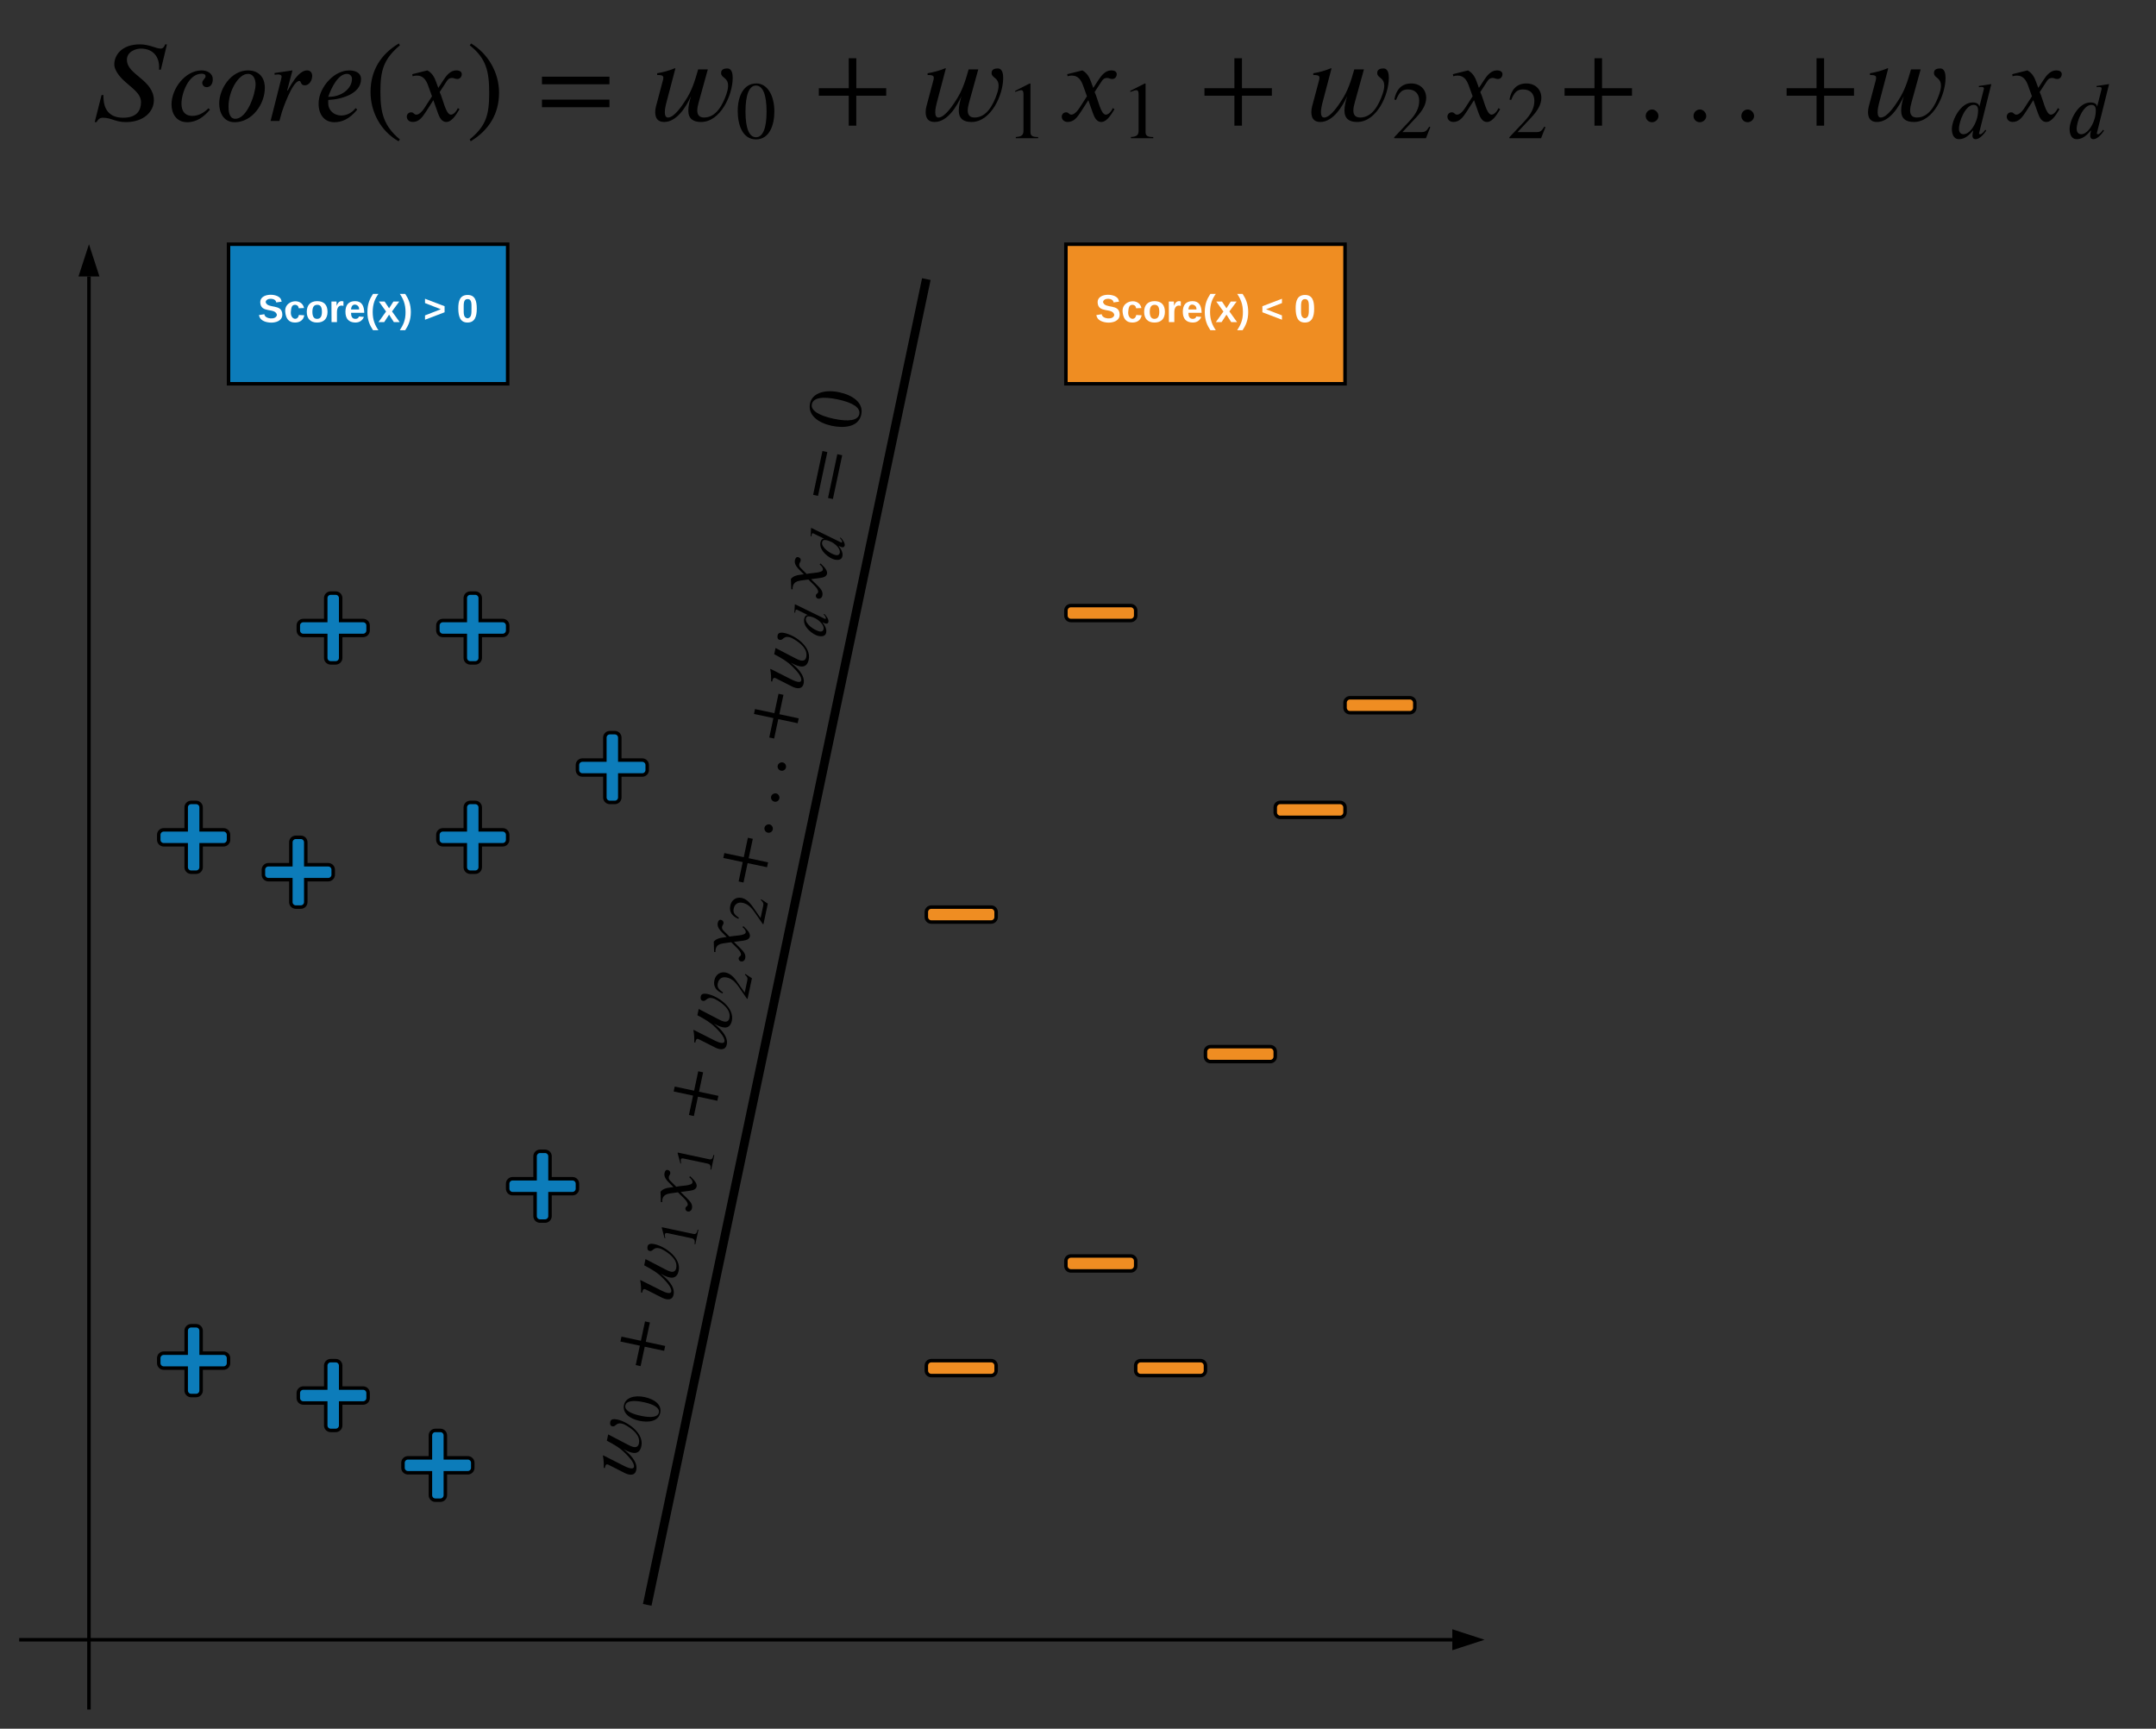 <svg xmlns="http://www.w3.org/2000/svg" xmlns:xlink="http://www.w3.org/1999/xlink" xmlns:lucid="lucid" width="1235.87" height="991"><rect width="100%" height="100%" fill="#333333" stroke="none"/><g transform="translate(-189 -100)" lucid:page-tab-id="EQo7x~K6TtpY"><path d="M240 1079V258.5M240 1078.97v1.03" stroke="#000" stroke-width="2" fill="none"/><path d="M240 243.24l4.64 14.26h-9.28z" stroke="#000" stroke-width="2"/><path d="M201 1040h820.5M201.03 1040H200" stroke="#000" stroke-width="2" fill="none"/><path d="M1036.76 1040l-14.26 4.64v-9.28z" stroke="#000" stroke-width="2"/><path d="M560.52 1017.55l158.96-755.1M560.53 1017.5l-.53 2.5M719.47 262.5l.53-2.5" stroke="#000" stroke-width="5" fill="none"/><path d="M557.16 535.72h-12.88v-12.88c0-1.56-1.28-2.84-2.84-2.84h-2.88c-1.56 0-2.84 1.28-2.84 2.84v12.88h-12.88c-1.56 0-2.84 1.28-2.84 2.84v2.88c0 1.56 1.28 2.84 2.84 2.84h12.88v12.88c0 1.56 1.28 2.84 2.84 2.84h2.88c1.56 0 2.84-1.28 2.84-2.84v-12.88h12.88c1.56 0 2.84-1.28 2.84-2.84v-2.88c0-1.56-1.28-2.84-2.84-2.84z" stroke="#000" stroke-width="2" fill="#0c7cba"/><path d="M837.16 447.14h-34.32c-1.56 0-2.84 1.28-2.84 2.86v2.86c0 1.58 1.28 2.85 2.84 2.85h34.32c1.56 0 2.84-1.26 2.84-2.84V450c0-1.58-1.28-2.86-2.84-2.86z" stroke="#000" stroke-width="2" fill="#ef8d22"/><path d="M397.16 455.72h-12.88v-12.88c0-1.56-1.28-2.84-2.84-2.84h-2.88c-1.56 0-2.84 1.28-2.84 2.84v12.88h-12.88c-1.56 0-2.84 1.28-2.84 2.84v2.88c0 1.56 1.28 2.84 2.84 2.84h12.88v12.88c0 1.56 1.28 2.84 2.84 2.84h2.88c1.56 0 2.84-1.28 2.84-2.84v-12.88h12.88c1.56 0 2.84-1.28 2.84-2.84v-2.88c0-1.56-1.28-2.84-2.84-2.84zM477.16 455.72h-12.88v-12.88c0-1.56-1.28-2.84-2.84-2.84h-2.88c-1.56 0-2.84 1.28-2.84 2.84v12.88h-12.88c-1.56 0-2.84 1.28-2.84 2.84v2.88c0 1.56 1.28 2.84 2.84 2.84h12.88v12.88c0 1.56 1.28 2.84 2.84 2.84h2.88c1.56 0 2.84-1.28 2.84-2.84v-12.88h12.88c1.56 0 2.84-1.28 2.84-2.84v-2.88c0-1.56-1.28-2.84-2.84-2.84z" stroke="#000" stroke-width="2" fill="#0c7cba"/><path d="M800 240h160v80H800z" stroke="#000" stroke-width="2" fill="#ef8d22"/><use xlink:href="#a" transform="matrix(1,0,0,1,805,245) translate(11.821 39.653)"/><use xlink:href="#b" transform="matrix(1,0,0,1,805,245) translate(106.698 39.653)"/><use xlink:href="#c" transform="matrix(1,0,0,1,805,245) translate(125.833 39.653)"/><path d="M320 240h160v80H320z" stroke="#000" stroke-width="2" fill="#0c7cba"/><use xlink:href="#a" transform="matrix(1,0,0,1,325,245) translate(11.821 39.653)"/><use xlink:href="#d" transform="matrix(1,0,0,1,325,245) translate(106.698 39.653)"/><use xlink:href="#c" transform="matrix(1,0,0,1,325,245) translate(125.833 39.653)"/><path d="M477.16 575.72h-12.88v-12.88c0-1.56-1.28-2.84-2.84-2.84h-2.88c-1.56 0-2.84 1.28-2.84 2.84v12.88h-12.88c-1.56 0-2.84 1.28-2.84 2.84v2.88c0 1.56 1.28 2.84 2.84 2.84h12.88v12.88c0 1.56 1.28 2.84 2.84 2.84h2.88c1.56 0 2.84-1.28 2.84-2.84v-12.88h12.88c1.56 0 2.84-1.28 2.84-2.84v-2.88c0-1.56-1.28-2.84-2.84-2.84zM377.16 595.72h-12.88v-12.88c0-1.56-1.28-2.84-2.84-2.84h-2.88c-1.56 0-2.84 1.28-2.84 2.84v12.88h-12.88c-1.56 0-2.84 1.28-2.84 2.84v2.88c0 1.56 1.28 2.84 2.84 2.84h12.88v12.88c0 1.56 1.28 2.84 2.84 2.84h2.88c1.56 0 2.84-1.28 2.84-2.84v-12.88h12.88c1.56 0 2.84-1.28 2.84-2.84v-2.88c0-1.56-1.28-2.84-2.84-2.84zM317.16 575.72h-12.88v-12.88c0-1.56-1.28-2.84-2.84-2.84h-2.88c-1.56 0-2.84 1.28-2.84 2.84v12.88h-12.88c-1.56 0-2.84 1.28-2.84 2.84v2.88c0 1.56 1.28 2.84 2.84 2.84h12.88v12.88c0 1.56 1.28 2.84 2.84 2.84h2.88c1.56 0 2.84-1.28 2.84-2.84v-12.88h12.88c1.56 0 2.84-1.28 2.84-2.84v-2.88c0-1.56-1.28-2.84-2.84-2.84zM457.16 935.72h-12.88v-12.88c0-1.56-1.28-2.84-2.84-2.84h-2.88c-1.56 0-2.84 1.28-2.84 2.84v12.88h-12.88c-1.56 0-2.84 1.28-2.84 2.84v2.88c0 1.56 1.28 2.84 2.84 2.84h12.88v12.88c0 1.56 1.28 2.84 2.84 2.84h2.88c1.56 0 2.84-1.28 2.84-2.84v-12.88h12.88c1.56 0 2.84-1.28 2.84-2.84v-2.88c0-1.56-1.28-2.84-2.84-2.84zM517.16 775.72h-12.88v-12.88c0-1.56-1.28-2.84-2.84-2.84h-2.88c-1.56 0-2.84 1.28-2.84 2.84v12.88h-12.88c-1.56 0-2.84 1.28-2.84 2.84v2.88c0 1.56 1.28 2.84 2.84 2.84h12.88v12.88c0 1.56 1.28 2.84 2.84 2.84h2.88c1.56 0 2.84-1.28 2.84-2.84v-12.88h12.88c1.56 0 2.84-1.28 2.84-2.84v-2.88c0-1.56-1.28-2.84-2.84-2.84zM397.16 895.72h-12.88v-12.88c0-1.56-1.28-2.84-2.84-2.84h-2.88c-1.56 0-2.84 1.28-2.84 2.84v12.88h-12.88c-1.56 0-2.84 1.28-2.84 2.84v2.88c0 1.56 1.28 2.84 2.84 2.84h12.88v12.88c0 1.56 1.28 2.84 2.84 2.84h2.88c1.56 0 2.84-1.28 2.84-2.84v-12.88h12.88c1.56 0 2.84-1.28 2.84-2.84v-2.88c0-1.56-1.28-2.84-2.84-2.84zM317.16 875.72h-12.88v-12.88c0-1.56-1.28-2.84-2.84-2.84h-2.88c-1.56 0-2.84 1.28-2.84 2.84v12.88h-12.88c-1.56 0-2.84 1.28-2.84 2.84v2.88c0 1.56 1.28 2.84 2.84 2.84h12.88v12.88c0 1.56 1.28 2.84 2.84 2.84h2.88c1.56 0 2.84-1.28 2.84-2.84v-12.88h12.88c1.56 0 2.84-1.28 2.84-2.84v-2.88c0-1.56-1.28-2.84-2.84-2.84z" stroke="#000" stroke-width="2" fill="#0c7cba"/><path d="M997.16 500h-34.32c-1.56 0-2.84 1.28-2.84 2.85v2.87c0 1.57 1.28 2.85 2.84 2.85h34.32c1.56 0 2.84-1.28 2.84-2.85v-2.87c0-1.57-1.28-2.85-2.84-2.85zM957.16 560h-34.32c-1.56 0-2.84 1.28-2.84 2.85v2.87c0 1.57 1.28 2.85 2.84 2.85h34.32c1.56 0 2.84-1.28 2.84-2.85v-2.87c0-1.57-1.28-2.85-2.84-2.85zM757.16 620h-34.32c-1.56 0-2.84 1.28-2.84 2.85v2.87c0 1.57 1.28 2.85 2.84 2.85h34.32c1.56 0 2.84-1.28 2.84-2.85v-2.87c0-1.57-1.28-2.85-2.84-2.85zM917.16 700h-34.32c-1.56 0-2.84 1.28-2.84 2.85v2.87c0 1.57 1.28 2.85 2.84 2.85h34.32c1.56 0 2.84-1.28 2.84-2.85v-2.87c0-1.57-1.28-2.85-2.84-2.85zM837.16 820h-34.32c-1.56 0-2.84 1.28-2.84 2.85v2.87c0 1.57 1.28 2.85 2.84 2.85h34.32c1.56 0 2.84-1.28 2.84-2.85v-2.87c0-1.57-1.28-2.85-2.84-2.85zM877.16 880h-34.32c-1.56 0-2.84 1.28-2.84 2.85v2.87c0 1.57 1.28 2.85 2.84 2.85h34.32c1.56 0 2.84-1.28 2.84-2.85v-2.87c0-1.57-1.28-2.85-2.84-2.85zM757.16 880h-34.32c-1.56 0-2.84 1.28-2.84 2.85v2.87c0 1.57 1.28 2.85 2.84 2.85h34.32c1.56 0 2.84-1.28 2.84-2.85v-2.87c0-1.57-1.28-2.85-2.84-2.85z" stroke="#000" stroke-width="2" fill="#ef8d22"/><path d="M240 120h1164.87v65.87H240z" fill="#fff" fill-opacity="0"/><path d="M284.7 125.44l-3.5 14.52h-1.05c.07-.52.07-1.05.07-1.57 0-5.53-3.16-10.53-10.52-10.53-2.82 0-7.95 1.7-7.95 6.38 0 4.53 4 7.3 7.7 10.45 3.87 3.22 7.75 7.03 7.75 12.75 0 6.5-5.72 12.55-16.04 12.55-6.18 0-8.2-2.5-13.2-2.5-1.65 0-2.57.72-3.62 2.5h-1.05l3.93-15.5h1.05c0 .65.07 1.37.07 2.03.2 5.2 2.62 10.97 11.23 10.97 8.35 0 10.26-4.67 10.26-8.94 0-2.3-1.2-4.47-3.03-6.3-1.96-2.04-5.1-4.4-7.48-6.7-1.84-1.85-4.8-5.4-4.8-8.62 0-5.32 4.28-11.5 14.66-11.5 5.45 0 9.2 2.43 12.02 2.43 1.32 0 2.24-1.44 2.44-2.43h1.05M308.54 162.05l.8.85c-3.36 3.94-7.43 7.16-13.02 7.16-6.37 0-9-5.12-9-10.18 0-9.2 7.95-19.52 17.28-19.52 3.3 0 6.37 1.77 6.37 5 0 2.5-1.05 4.6-3.54 4.6-1.7 0-2.5-1.4-2.5-2.5 0-1.58 1.9-2.37 1.9-3.8 0-.8-.65-1.4-2.23-1.4-7.82 0-11.57 11.77-11.57 17.03 0 5.7 3.22 7.15 6.18 7.15 4.02 0 7.04-2.17 9.34-4.4M340.8 150.48c0 9.13-7.22 19.58-17.27 19.58-6.64 0-8.88-5.9-8.88-10.7 0-8.42 6.77-19 16.5-19 5.26 0 9.66 3.02 9.66 10.12m-5.3-2.04c0-2.5-.93-6.1-4.42-6.1-5.38 0-11.1 9.78-11.1 18.72 0 2.17.2 7.03 3.88 7.03 6.96 0 11.63-14.66 11.63-19.66M353.62 151.8l.33.06c.6-1.18 1.38-2.5 2.1-3.68 2.24-3.55 5.4-7.82 9-7.82 1.92 0 2.9 1.38 2.9 3.15 0 2.5-1.58 5.4-4.27 5.4-2.56 0-1.9-2.5-3.1-2.5-4 0-9.72 16.83-10.04 17.95l-1.38 5h-5.06l6.04-23.93c.2-.72.26-1.18.26-1.5 0-.87-.72-1.26-2.16-1.26-.46 0-1.38.13-1.78.2l-.13-1 10.32-1.5M392.86 161.98l.92.85c-4.6 5.66-9.07 7.23-13.15 7.23-6.44 0-9-5.52-9-10.25 0-1.5.07-2.42.4-3.93 1.64-7.3 8.87-15.5 17.2-15.5 2.77 0 6.72.9 6.72 4.98 0 8.35-10.98 11.57-18.8 11.96v1.85c0 4.2 3.42 7.04 7.43 7.04 2.76 0 5.9-1.2 8.28-4.22m-15.7-6.5h.58c6.84 0 13.02-4.54 13.02-10.32 0-1.65-1.25-2.83-2.9-2.83-4.86 0-8.8 7.56-10.7 13.14M418.22 179.92l-.78 1.05c-10.4-5.9-16.04-17.02-16.04-28.2 0-12.15 5.72-21.6 16.23-27.85l.6 1.05c-9.14 7.82-11.18 13.93-11.18 26.6 0 12.24 1.97 19.66 11.17 27.35M440.24 150.4l2.96-4.52c1.7-2.63 4-5.52 7.3-5.52 2.1 0 3.2.8 3.2 2.17 0 1.25-.84 2.76-2.55 2.76-1.45 0-1.78-.6-2.9-.6-1.96 0-2.7 1.05-3.6 2.5l-3.62 5.58c1.97 4.07 3.48 12.95 6.44 12.95 1.05 0 2.63-.92 4-3.75l.93.66c-.8.98-3.75 7.3-7.56 7.3-2.7 0-3.94-2.7-4.8-5.07l-2.63-7.42-4.13 6.44c-2.1 3.2-4 6.03-7.68 6.03-2.38 0-3.43-1.64-3.43-3.1 0-1.04.85-2.42 2.5-2.42 1.7 0 1.44 1.33 3.08 1.33.8 0 2.5-.66 4.6-3.88l4.28-6.64-2.17-6.03c-1.12-3.16-2.83-5.85-6.44-5.85-.86 0-1.84.13-2.5.4l-.2-1.2 8.68-2.16c2.9 1.58 4.14 4.27 4.93 6.44M458.25 125.97l.8-1.05c10.04 6.04 16.02 17.02 16.02 28.2 0 12.15-5.78 21.48-16.23 27.85l-.6-1.05c9.34-7.7 11.18-13.87 11.18-26.6 0-12.3-1.64-19.86-11.17-27.35M538.36 148.3h-38.7v-4.33h38.7v4.34m0 13.15h-38.7v-4.33h38.7v4.33M594.74 139.77l-5.26 19c-.4 1.5-.78 3-.78 4.6 0 2.55 1.24 4 3.87 4 7.1 0 10.78-7.56 12.82-13.34.5-1.58.97-3.22.97-4.86 0-4.87-3.87-4.34-4-7.17-.14-2.36 1.97-2.76 3.54-2.76 2.77 0 3.1 3.35 3.1 5.46 0 9.6-6.9 25.23-18.14 25.23-4.53 0-7.3-1.84-7.3-6.57 0-2.76.8-5.6 1.52-8.2-2.63 5.83-8.02 14.77-15.38 14.77-3.68 0-5.12-2.23-5.12-5.72 0-2.15.72-4.2 1.25-6.23l3.08-11.63c.2-.6.34-1.25.34-1.9 0-1.58-2.5-1.45-3.55-1.45v-1c3.48-.6 6.9-1.5 10.18-2.9l.26.2-5.32 20.18c-.2.86-.72 2.96-.72 4.8 0 1.7.4 3.1 1.84 3.1 3.8-.08 8.47-7.5 10.05-9.93 3.48-5.33 5.18-10.45 7.22-17.68h5.52M632.88 163.9c0 8-2.92 16-10.5 16-7.94 0-10.5-8.65-10.5-16.27 0-8.23 3.2-15.8 10.7-15.8 6.08 0 10.3 6.55 10.3 16.07m-4.46.24c0-9.67-2.04-15.1-6.13-15.1-3.87 0-5.96 5.48-5.96 14.9 0 9.44 2.05 14.74 6.04 14.74 3.95 0 6.04-5.34 6.04-14.54M697 154.88h-17.16v17.15h-4.33v-17.15h-17.14v-4.33h17.15V133.4h4.34v17.15H697v4.33M749.77 139.77l-5.26 19c-.38 1.5-.78 3-.78 4.6 0 2.55 1.25 4 3.88 4 7.1 0 10.78-7.56 12.8-13.34.54-1.58 1-3.22 1-4.86 0-4.87-3.88-4.34-4-7.17-.14-2.36 1.96-2.76 3.54-2.76 2.76 0 3.1 3.35 3.1 5.46 0 9.6-6.9 25.23-18.15 25.23-4.54 0-7.3-1.84-7.3-6.57 0-2.76.78-5.6 1.5-8.2-2.62 5.83-8 14.77-15.37 14.77-3.68 0-5.13-2.23-5.13-5.72 0-2.15.73-4.2 1.25-6.23l3.1-11.63c.2-.6.32-1.25.32-1.9 0-1.58-2.5-1.45-3.55-1.45v-1c3.48-.6 6.9-1.5 10.2-2.9l.25.2-5.32 20.18c-.2.86-.73 2.96-.73 4.8 0 1.7.4 3.1 1.84 3.1 3.82-.08 8.48-7.5 10.06-9.93 3.48-5.33 5.2-10.45 7.23-17.68h5.52M784.1 179.24h-12.82v-.7c3.44-.2 4.4-1.16 4.4-3.72v-20.86c0-1.58-.4-2.28-1.38-2.28-.47 0-1.26.24-2.1.56l-1.25.47v-.64l8.32-4.23.42.14v27.74c0 2 .92 2.84 4.4 2.84v.7M815.68 150.4l2.96-4.52c1.7-2.63 4-5.52 7.3-5.52 2.1 0 3.2.8 3.2 2.17 0 1.25-.84 2.76-2.55 2.76-1.45 0-1.78-.6-2.9-.6-1.97 0-2.7 1.05-3.6 2.5l-3.63 5.58c1.97 4.07 3.48 12.95 6.44 12.95 1.06 0 2.64-.92 4.02-3.75l.92.66c-.8.98-3.75 7.3-7.56 7.3-2.7 0-3.94-2.7-4.8-5.07l-2.62-7.42-4.14 6.44c-2.1 3.2-4 6.03-7.7 6.03-2.36 0-3.4-1.64-3.4-3.1 0-1.04.84-2.42 2.5-2.42 1.7 0 1.43 1.33 3.08 1.33.78 0 2.5-.66 4.6-3.88l4.27-6.64-2.17-6.03c-1.12-3.16-2.83-5.85-6.44-5.85-.86 0-1.84.13-2.5.4l-.2-1.2 8.68-2.16c2.9 1.58 4.14 4.27 4.93 6.44M850.1 179.24h-12.83v-.7c3.44-.2 4.4-1.16 4.4-3.72v-20.86c0-1.58-.4-2.28-1.38-2.28-.48 0-1.27.24-2.1.56l-1.26.47v-.64l8.32-4.23.42.14v27.74c0 2 .93 2.84 4.4 2.84v.7M918.07 154.88h-17.15v17.15h-4.34v-17.15h-17.15v-4.33h17.15V133.4h4.34v17.15h17.15v4.33M970.84 139.77l-5.26 19c-.4 1.5-.8 3-.8 4.6 0 2.55 1.26 4 3.9 4 7.1 0 10.77-7.56 12.8-13.34.53-1.58 1-3.22 1-4.86 0-4.87-3.88-4.34-4.02-7.17-.13-2.36 1.98-2.76 3.55-2.76 2.77 0 3.1 3.35 3.1 5.46 0 9.6-6.9 25.23-18.14 25.23-4.53 0-7.3-1.84-7.3-6.57 0-2.76.8-5.6 1.52-8.2-2.63 5.83-8.02 14.77-15.38 14.77-3.68 0-5.12-2.23-5.12-5.72 0-2.15.72-4.2 1.24-6.23l3.1-11.63c.2-.6.32-1.25.32-1.9 0-1.58-2.5-1.45-3.55-1.45v-1c3.48-.6 6.9-1.5 10.18-2.9l.26.2-5.32 20.18c-.2.86-.72 2.96-.72 4.8 0 1.7.4 3.1 1.84 3.1 3.8-.08 8.47-7.5 10.05-9.93 3.47-5.33 5.18-10.45 7.22-17.68h5.52M1008.9 172.87l-2.52 6.37H988.2v-.56l8.28-8.78c4.37-4.6 6.04-8.13 6.04-12.08 0-4.23-2.5-6.55-6.45-6.55-3.35 0-4.97 1.48-6.83 6.04l-.98-.23c.98-5.43 3.95-9.24 9.66-9.24 5.26 0 8.6 3.58 8.6 8.18 0 3.68-1.8 7.16-5.95 11.53l-7.66 8.18h10.88c1.95 0 2.93-.5 4.46-3.1M1036.75 150.4l2.96-4.52c1.72-2.63 4.02-5.52 7.3-5.52 2.1 0 3.23.8 3.23 2.17 0 1.25-.86 2.76-2.57 2.76-1.44 0-1.77-.6-2.9-.6-1.96 0-2.68 1.05-3.6 2.5l-3.62 5.58c1.97 4.07 3.5 12.95 6.44 12.95 1.06 0 2.63-.92 4-3.75l.93.66c-.78.98-3.73 7.3-7.55 7.3-2.7 0-3.94-2.7-4.8-5.07l-2.62-7.42-4.14 6.44c-2.1 3.2-4.02 6.03-7.7 6.03-2.37 0-3.42-1.64-3.42-3.1 0-1.04.86-2.42 2.5-2.42 1.7 0 1.45 1.33 3.1 1.33.78 0 2.5-.66 4.6-3.88l4.26-6.64-2.17-6.03c-1.12-3.16-2.82-5.85-6.44-5.85-.85 0-1.84.13-2.5.4l-.2-1.2 8.68-2.16c2.9 1.58 4.15 4.27 4.94 6.44M1074.88 172.87l-2.5 6.37h-18.17v-.56l8.28-8.78c4.36-4.6 6.04-8.13 6.04-12.08 0-4.23-2.5-6.55-6.46-6.55-3.35 0-4.97 1.48-6.83 6.04l-.98-.23c.98-5.43 3.95-9.24 9.67-9.24 5.25 0 8.6 3.58 8.6 8.18 0 3.68-1.82 7.16-5.96 11.53l-7.66 8.18h10.87c1.95 0 2.93-.5 4.46-3.1M1124.5 154.88h-17.17v17.15H1103v-17.15h-17.15v-4.33H1103V133.4h4.33v17.15h17.16v4.33M1139.67 166.5c0 1.92-1.7 3.56-3.68 3.56-2.05 0-3.63-1.57-3.63-3.6 0-2.05 1.65-3.7 3.68-3.7 1.9 0 3.62 1.78 3.62 3.75M1167.07 166.5c0 1.92-1.7 3.56-3.68 3.56-2.05 0-3.62-1.57-3.62-3.6 0-2.05 1.64-3.7 3.68-3.7 1.9 0 3.6 1.78 3.6 3.75M1194.48 166.5c0 1.92-1.7 3.56-3.68 3.56-2.04 0-3.62-1.57-3.62-3.6 0-2.05 1.64-3.7 3.68-3.7 1.9 0 3.62 1.78 3.62 3.75M1251.78 154.88h-17.15v17.15h-4.34v-17.15h-17.16v-4.33h17.15V133.4h4.33v17.15h17.15v4.33M1289.96 139.77l-5.25 19c-.4 1.5-.78 3-.78 4.6 0 2.55 1.25 4 3.87 4 7.1 0 10.77-7.56 12.8-13.34.53-1.58 1-3.22 1-4.86 0-4.87-3.88-4.34-4-7.17-.15-2.36 1.96-2.76 3.53-2.76 2.76 0 3.1 3.35 3.1 5.46 0 9.6-6.9 25.23-18.14 25.23-4.55 0-7.3-1.84-7.3-6.57 0-2.76.78-5.6 1.5-8.2-2.63 5.83-8 14.77-15.38 14.77-3.68 0-5.12-2.23-5.12-5.72 0-2.15.72-4.2 1.25-6.23l3.1-11.63c.18-.6.3-1.25.3-1.9 0-1.58-2.48-1.45-3.53-1.45v-1c3.48-.6 6.9-1.5 10.18-2.9l.26.2-5.32 20.18c-.2.86-.72 2.96-.72 4.8 0 1.7.4 3.1 1.84 3.1 3.8-.08 8.48-7.5 10.05-9.93 3.5-5.33 5.2-10.45 7.24-17.68h5.52M1330.47 148.2l-6.92 27.78c-.04.14-.1.42-.1.56 0 .28.24.42.7.42.94 0 2.24-1.63 2.9-2.6l.5.56c-1.4 2.1-3.86 4.87-6.04 4.87-1.48 0-1.85-1.07-1.85-1.9 0-.94.1-1.6.46-2.98h-.22c-3.44 4.32-6.22 4.87-7.94 4.87-3.4 0-4.1-3.44-4.1-5.9 0-4.8 4.8-15.15 11.95-15.15 2.64 0 3.7 1.2 3.75 2.32h.1l2.46-9.7c.05-.2.1-.38.1-.57 0-.6-.32-.93-1.53-.93-.42 0-.93.1-1.26.14l-.17-.68m-.37 14.12c0-2.18-.7-3.3-2.6-3.3-4.6 0-8.37 9.3-8.37 13.75 0 2.27 1.3 3.06 2.6 3.06 3.24 0 6.3-4.37 7.6-8.64.52-1.63.76-3.44.76-4.88M1357.4 150.4l2.95-4.52c1.7-2.63 4-5.52 7.3-5.52 2.1 0 3.2.8 3.2 2.17 0 1.25-.84 2.76-2.55 2.76-1.45 0-1.78-.6-2.9-.6-1.97 0-2.7 1.05-3.6 2.5l-3.62 5.58c1.97 4.07 3.48 12.95 6.44 12.95 1.05 0 2.63-.92 4-3.75l.93.66c-.8.98-3.75 7.3-7.56 7.3-2.7 0-3.95-2.7-4.8-5.07l-2.64-7.42-4.14 6.44c-2.1 3.2-4 6.03-7.7 6.03-2.35 0-3.4-1.64-3.4-3.1 0-1.04.85-2.42 2.5-2.42 1.7 0 1.44 1.33 3.08 1.33.8 0 2.5-.66 4.6-3.88l4.27-6.64-2.16-6.03c-1.1-3.16-2.82-5.85-6.43-5.85-.86 0-1.84.13-2.5.4l-.2-1.2 8.68-2.16c2.9 1.58 4.14 4.27 4.92 6.44M1397.98 148.2l-6.92 27.78c-.05.14-.1.42-.1.56 0 .28.23.42.7.42.93 0 2.23-1.63 2.88-2.6l.5.56c-1.38 2.1-3.85 4.87-6.03 4.87-1.48 0-1.85-1.07-1.85-1.9 0-.94.1-1.6.47-2.98h-.24c-3.43 4.32-6.22 4.87-7.94 4.87-3.4 0-4.1-3.44-4.1-5.9 0-4.8 4.8-15.15 11.95-15.15 2.64 0 3.7 1.2 3.76 2.32h.1l2.45-9.7c.06-.2.1-.38.1-.57 0-.6-.32-.93-1.53-.93-.42 0-.93.1-1.25.14l-.2-.68m-.36 14.12c0-2.18-.7-3.3-2.6-3.3-4.6 0-8.37 9.3-8.37 13.75 0 2.27 1.3 3.06 2.6 3.06 3.25 0 6.3-4.37 7.6-8.64.53-1.63.76-3.44.76-4.88"/><g><path d="M520 942.22L652.4 320l42.7 9.1-132.38 622.2z" fill="#fff" fill-opacity="0"/><path d="M537.63 922.3l11.6 6.04c.92.47 1.85.93 2.87 1.15 1.66.34 2.77-.27 3.13-1.97.98-4.6-3.4-8.03-6.88-10.15-.95-.56-1.95-1.1-3.02-1.3-3.15-.68-3.34 1.9-5.2 1.6-1.55-.24-1.5-1.66-1.3-2.68.4-1.8 2.6-1.54 3.97-1.25 6.22 1.32 15.4 7.95 13.86 15.24-.62 2.93-2.2 4.47-5.27 3.8-1.8-.37-3.52-1.27-5.13-2.1 3.43 2.5 8.5 7.24 7.47 12-.5 2.4-2.16 3.03-4.4 2.55-1.42-.3-2.64-1.05-3.9-1.67l-7.1-3.6c-.36-.22-.77-.4-1.2-.5-1.02-.2-1.28 1.43-1.43 2.12l-.62-.14c.1-2.34-.03-4.68-.47-7l.17-.15 12.35 6.25c.53.24 1.82.87 3 1.13 1.12.23 2.07.17 2.27-.77.47-2.47-3.7-6.52-5.06-7.88-2.97-3-6.06-4.8-10.47-7.13l.76-3.6M558.55 900.9c5.18 1.1 9.96 4.1 8.92 9.02-1.1 5.16-7.06 5.62-12 4.57-5.33-1.15-9.8-4.27-8.77-9.12.84-3.95 5.67-5.8 11.85-4.47m-.47 2.93c-6.26-1.33-10.07-.75-10.63 1.9-.54 2.5 2.73 4.6 8.85 5.9 6.1 1.3 9.83.72 10.38-1.87.55-2.56-2.63-4.66-8.6-5.93M561.55 858.1l-2.37 11.1 11.12 2.38-.6 2.8-11.12-2.36-2.37 11.13-2.8-.6 2.37-11.13-11.13-2.36.6-2.82 11.13 2.37 2.36-11.1 2.82.6M559.02 821.78l11.6 6.03c.92.47 1.85.94 2.87 1.16 1.65.35 2.76-.26 3.12-1.97.98-4.6-3.4-8.04-6.88-10.16-.95-.56-1.95-1.08-3.02-1.3-3.15-.68-3.34 1.9-5.2 1.6-1.55-.24-1.5-1.66-1.3-2.68.4-1.8 2.6-1.54 3.97-1.25 6.2 1.34 15.4 7.97 13.85 15.26-.62 2.94-2.2 4.47-5.27 3.82-1.8-.38-3.5-1.28-5.12-2.1 3.43 2.5 8.5 7.23 7.47 12-.5 2.4-2.16 3-4.4 2.53-1.42-.3-2.64-1.04-3.9-1.66l-7.1-3.6c-.36-.2-.77-.4-1.2-.48-1.02-.22-1.28 1.42-1.43 2.1l-.63-.14c.1-2.34-.03-4.68-.47-7l.16-.14L568.5 840c.54.26 1.83.9 3.02 1.14 1.1.24 2.06.17 2.26-.76.48-2.5-3.7-6.54-5.05-7.9-2.97-3-6.06-4.8-10.47-7.12l.76-3.58M589.36 804.96l-1.77 8.32-.46-.1c.35-2.26-.15-3.02-1.8-3.37l-13.53-2.87c-1.02-.22-1.53-.05-1.66.6-.07.3-.03.83.07 1.42l.14.88-.42-.1-1.6-5.97.15-.25 18 3.84c1.28.27 1.95-.22 2.44-2.48l.46.1M575.02 780.5l-2.53-2.54c-1.48-1.47-3.04-3.36-2.58-5.5.3-1.36.95-1.97 1.85-1.78.8.17 1.67.93 1.43 2.04-.2.94-.62 1.07-.78 1.8-.27 1.27.3 1.9 1.12 2.68l3.13 3.12c2.9-.72 8.87-.47 9.28-2.4.15-.67-.23-1.82-1.88-3.1l.56-.5c.53.63 4.2 3.42 3.7 5.9-.4 1.74-2.3 2.18-3.96 2.4l-5.18.7 3.6 3.56c1.8 1.8 3.37 3.43 2.86 5.82-.33 1.53-1.54 2-2.48 1.8-.68-.16-1.45-.9-1.23-1.97.24-1.1 1.05-.75 1.28-1.82.1-.5-.08-1.7-1.88-3.5l-3.7-3.7-4.23.58c-2.2.3-4.2 1.03-4.7 3.37-.1.55-.15 1.2-.07 1.67l-.8-.03-.2-5.94c1.4-1.65 3.33-2.1 4.85-2.3M598.46 762.16l-1.77 8.32-.46-.1c.36-2.25-.14-3.02-1.8-3.37l-13.53-2.87c-1-.22-1.52-.04-1.66.6-.06.3-.02.84.08 1.42l.12.88-.42-.1-1.6-5.97.16-.25 17.98 3.84c1.3.28 1.97-.2 2.45-2.47l.46.1M592.05 714.72l-2.37 11.12 11.13 2.37-.6 2.82-11.12-2.36-2.36 11.12-2.82-.6 2.37-11.12-11.12-2.37.6-2.82 11.12 2.37 2.37-11.13 2.8.6M589.53 678.4l11.6 6.04c.9.47 1.84.93 2.86 1.15 1.66.34 2.77-.27 3.13-1.97.98-4.6-3.42-8.03-6.9-10.15-.94-.56-1.94-1.1-3-1.3-3.16-.68-3.35 1.9-5.2 1.6-1.55-.24-1.52-1.66-1.3-2.68.38-1.8 2.6-1.54 3.96-1.25 6.2 1.32 15.4 7.95 13.85 15.24-.62 2.93-2.2 4.47-5.26 3.8-1.8-.37-3.53-1.27-5.13-2.1 3.43 2.5 8.48 7.24 7.46 12-.5 2.4-2.15 3.03-4.4 2.55-1.42-.3-2.64-1.05-3.9-1.67l-7.1-3.6c-.36-.22-.77-.4-1.2-.5-1.02-.2-1.28 1.43-1.42 2.1l-.63-.12c.1-2.34-.03-4.68-.47-7l.16-.15 12.35 6.25c.54.24 1.83.87 3.02 1.13 1.1.23 2.06.17 2.26-.77.48-2.47-3.7-6.52-5.05-7.88-2.97-3-6.06-4.8-10.46-7.13l.76-3.6M616.25 658.3l3.78 2.5-2.5 11.8-.37-.08-4.55-6.58c-2.37-3.47-4.43-5.04-7-5.58-2.74-.6-4.6.72-5.13 3.28-.47 2.17.27 3.43 2.97 5.26l-.3.6c-3.38-1.38-5.44-3.83-4.65-7.54.72-3.4 3.5-5.08 6.48-4.44 2.38.5 4.4 2.16 6.65 5.44l4.25 6.1 1.5-7.05c.27-1.25.07-1.96-1.4-3.3M605.53 637.14L603 634.6c-1.48-1.48-3.03-3.37-2.58-5.5.3-1.36.96-1.98 1.85-1.8.8.18 1.67.95 1.44 2.06-.2.93-.62 1.06-.78 1.8-.27 1.27.32 1.88 1.13 2.68l3.12 3.1c2.9-.7 8.88-.46 9.28-2.38.15-.68-.23-1.83-1.87-3.1l.55-.52c.53.65 4.2 3.44 3.7 5.9-.38 1.75-2.3 2.2-3.95 2.42l-5.18.68 3.6 3.57c1.8 1.82 3.37 3.45 2.86 5.83-.32 1.54-1.54 2-2.47 1.8-.7-.15-1.47-.9-1.25-1.96.24-1.1 1.06-.76 1.28-1.82.1-.5-.08-1.7-1.88-3.52l-3.7-3.7-4.23.6c-2.2.27-4.18 1-4.68 3.35-.12.56-.17 1.22-.1 1.68l-.8-.04-.2-5.92c1.43-1.66 3.35-2.1 4.86-2.3M625.35 615.5l3.78 2.52-2.5 11.78-.37-.08-4.55-6.57c-2.37-3.47-4.43-5.04-7-5.6-2.73-.57-4.58.73-5.13 3.3-.46 2.17.28 3.42 2.98 5.26l-.3.6c-3.38-1.37-5.44-3.83-4.65-7.53.72-3.4 3.5-5.08 6.5-4.45 2.37.5 4.38 2.16 6.64 5.45l4.24 6.1 1.5-7.05c.27-1.27.08-1.97-1.4-3.33M620.53 580.86l-2.37 11.12 11.13 2.37-.6 2.8-11.14-2.35-2.36 11.12-2.8-.6 2.35-11.12-11.12-2.37.6-2.8 11.12 2.35 2.37-11.12 2.8.6M630.17 572.62c1.23.26 2.06 1.6 1.8 2.88-.3 1.32-1.53 2.12-2.85 1.84s-2.16-1.57-1.88-2.9c.26-1.23 1.65-2.1 2.93-1.82M633.95 554.85c1.23.26 2.06 1.6 1.8 2.87-.3 1.33-1.53 2.13-2.85 1.85-1.32-.28-2.16-1.57-1.88-2.9.26-1.23 1.65-2.1 2.93-1.82M637.73 537.08c1.24.26 2.07 1.6 1.8 2.87-.3 1.32-1.53 2.13-2.85 1.85-1.32-.28-2.16-1.58-1.88-2.9.26-1.23 1.65-2.1 2.93-1.82M638.1 498.3l-2.37 11.13 11.12 2.37-.6 2.8-11.12-2.35-2.37 11.12-2.8-.6 2.36-11.12-11.13-2.37.6-2.8 11.1 2.35 2.38-11.12 2.8.6M633.56 471.46l11.6 6.03c.92.46 1.84.92 2.86 1.14 1.67.35 2.78-.26 3.14-1.96.98-4.6-3.4-8.03-6.88-10.15-.95-.56-1.96-1.1-3.02-1.3-3.15-.68-3.35 1.9-5.2 1.6-1.55-.24-1.52-1.66-1.3-2.68.38-1.8 2.6-1.55 3.96-1.26 6.23 1.32 15.42 7.95 13.87 15.24-.64 2.94-2.2 4.48-5.28 3.82-1.8-.38-3.52-1.28-5.12-2.1 3.43 2.5 8.48 7.23 7.47 12-.5 2.4-2.16 3.02-4.42 2.54-1.4-.3-2.63-1.05-3.88-1.67l-7.1-3.6c-.37-.22-.78-.4-1.2-.5-1.03-.2-1.3 1.43-1.43 2.1l-.64-.12c.1-2.33-.03-4.68-.47-7l.17-.14 12.34 6.24c.53.24 1.82.87 3.02 1.13 1.1.23 2.05.17 2.25-.77.5-2.48-3.68-6.53-5.04-7.9-2.97-2.98-6.06-4.8-10.46-7.12l.76-3.58M644.62 446.35l17.06 8.33c.08.05.26.12.35.13.18.05.3-.08.37-.38.12-.6-.75-1.67-1.3-2.23l.44-.26c1.16 1.2 2.63 3.17 2.33 4.6-.2.95-.95 1.05-1.5.93-.6-.13-1-.28-1.86-.7l-.02.14c2.33 2.84 2.3 4.72 2.07 5.84-.47 2.2-2.8 2.17-4.4 1.83-3.1-.66-9.15-5.2-8.17-9.83.37-1.72 1.3-2.24 2.03-2.12l.02-.06-5.96-2.94c-.1-.05-.22-.1-.34-.13-.4-.1-.65.07-.82.85-.06.27-.07.62-.08.83l-.48.03m9.1 2.2c-1.4-.3-2.23 0-2.5 1.23-.62 2.98 4.88 6.7 7.78 7.32 1.47.32 2.16-.42 2.34-1.26.45-2.12-1.96-4.7-4.55-6.15-.97-.55-2.12-.95-3.05-1.15M649.77 429.2l-2.54-2.54c-1.46-1.47-3.02-3.36-2.57-5.5.3-1.35.96-1.97 1.85-1.78.82.17 1.68.94 1.45 2.04-.2.94-.63 1.07-.78 1.8-.28 1.28.3 1.9 1.12 2.7l3.1 3.1c2.92-.72 8.9-.47 9.3-2.4.14-.67-.24-1.82-1.88-3.1l.55-.5c.53.64 4.2 3.42 3.7 5.9-.38 1.74-2.3 2.18-3.95 2.4l-5.18.7 3.6 3.56c1.8 1.8 3.37 3.44 2.86 5.82-.32 1.54-1.53 2-2.47 1.8-.68-.15-1.46-.9-1.23-1.96.23-1.1 1.05-.76 1.27-1.82.1-.52-.08-1.7-1.88-3.52l-3.72-3.7-4.22.58c-2.2.3-4.18 1.03-4.68 3.37-.12.56-.17 1.22-.1 1.68l-.8-.04-.2-5.93c1.43-1.66 3.35-2.1 4.86-2.3M653.93 402.58L671 410.9c.08.05.25.12.34.14.18.04.3-.1.37-.4.14-.6-.74-1.67-1.28-2.22l.43-.26c1.17 1.2 2.63 3.18 2.33 4.6-.2.96-.95 1.05-1.5.94-.6-.13-1-.28-1.85-.72l-.03.15c2.32 2.83 2.3 4.72 2.06 5.83-.47 2.2-2.8 2.18-4.4 1.84-3.1-.66-9.15-5.2-8.16-9.84.36-1.7 1.3-2.24 2.02-2.12l.02-.06-5.96-2.93c-.12-.06-.23-.1-.35-.14-.4-.07-.65.1-.8.88-.07.27-.08.6-.1.83l-.48.03m9.1 2.2c-1.4-.3-2.22 0-2.5 1.22-.62 3 4.9 6.7 7.78 7.33 1.48.3 2.17-.42 2.35-1.27.45-2.1-1.96-4.7-4.56-6.12-.98-.56-2.12-.96-3.06-1.16M663.25 359.15l-5.34 25.1-2.8-.6 5.33-25.1 2.82.6m8.52 1.8l-5.34 25.12-2.8-.6 5.33-25.1 2.8.6M670.1 324.88c7.32 1.56 14.08 5.8 12.6 12.75-1.55 7.3-9.97 7.95-16.96 6.46-7.54-1.62-13.87-6.03-12.4-12.9 1.18-5.58 8.02-8.18 16.75-6.32m-.66 4.14c-8.87-1.9-14.25-1.07-15.05 2.68-.77 3.53 3.86 6.52 12.5 8.36 8.66 1.84 13.92 1 14.7-2.66.77-3.63-3.73-6.6-12.16-8.38"/></g><defs><path fill="#fff" d="M169-182c-1-43-94-46-97-3 18 66 151 10 154 114 3 95-165 93-204 36-6-8-10-19-12-30l50-8c3 46 112 56 116 5-17-69-150-10-154-114-4-87 153-88 188-35 5 8 8 18 10 28" id="e"/><path fill="#fff" d="M190-63c-7 42-38 67-86 67-59 0-84-38-90-98-12-110 154-137 174-36l-49 2c-2-19-15-32-35-32-30 0-35 28-38 64-6 74 65 87 74 30" id="f"/><path fill="#fff" d="M110-194c64 0 96 36 96 99 0 64-35 99-97 99-61 0-95-36-95-99 0-62 34-99 96-99zm-1 164c35 0 45-28 45-65 0-40-10-65-43-65-34 0-45 26-45 65 0 36 10 65 43 65" id="g"/><path fill="#fff" d="M135-150c-39-12-60 13-60 57V0H25l-1-190h47c2 13-1 29 3 40 6-28 27-53 61-41v41" id="h"/><path fill="#fff" d="M185-48c-13 30-37 53-82 52C43 2 14-33 14-96s30-98 90-98c62 0 83 45 84 108H66c0 31 8 55 39 56 18 0 30-7 34-22zm-45-69c5-46-57-63-70-21-2 6-4 13-4 21h74" id="i"/><path fill="#fff" d="M67-93c0 74 22 123 53 168H70C40 30 18-18 18-93s22-123 52-168h50c-32 44-53 94-53 168" id="j"/><path fill="#fff" d="M144 0l-44-69L55 0H2l70-98-66-92h53l41 62 40-62h54l-67 91 71 99h-54" id="k"/><path fill="#fff" d="M102-93c0 74-22 123-52 168H0C30 29 54-18 53-93c0-74-22-123-53-168h50c30 45 52 94 52 168" id="l"/><g id="a"><use transform="matrix(0.062,0,0,0.062,0,0)" xlink:href="#e"/><use transform="matrix(0.062,0,0,0.062,14.815,0)" xlink:href="#f"/><use transform="matrix(0.062,0,0,0.062,27.16,0)" xlink:href="#g"/><use transform="matrix(0.062,0,0,0.062,40.679,0)" xlink:href="#h"/><use transform="matrix(0.062,0,0,0.062,49.321,0)" xlink:href="#i"/><use transform="matrix(0.062,0,0,0.062,61.667,0)" xlink:href="#j"/><use transform="matrix(0.062,0,0,0.062,69.012,0)" xlink:href="#k"/><use transform="matrix(0.062,0,0,0.062,81.358,0)" xlink:href="#l"/></g><path fill="#fff" d="M15-91v-56l181-69v40L49-119l147 57v40" id="m"/><use transform="matrix(0.062,0,0,0.062,0,0)" xlink:href="#m" id="b"/><path fill="#fff" d="M101-251c68 0 84 54 84 127C185-50 166 4 99 4S15-52 14-124c-1-75 17-127 87-127zm-1 216c37-5 36-46 36-89s4-89-36-89c-39 0-36 45-36 89 0 43-3 85 36 89" id="n"/><use transform="matrix(0.062,0,0,0.062,0,0)" xlink:href="#n" id="c"/><path fill="#fff" d="M15-22v-40l146-57-146-57v-40l181 69v56" id="o"/><use transform="matrix(0.062,0,0,0.062,0,0)" xlink:href="#o" id="d"/></defs></g></svg>